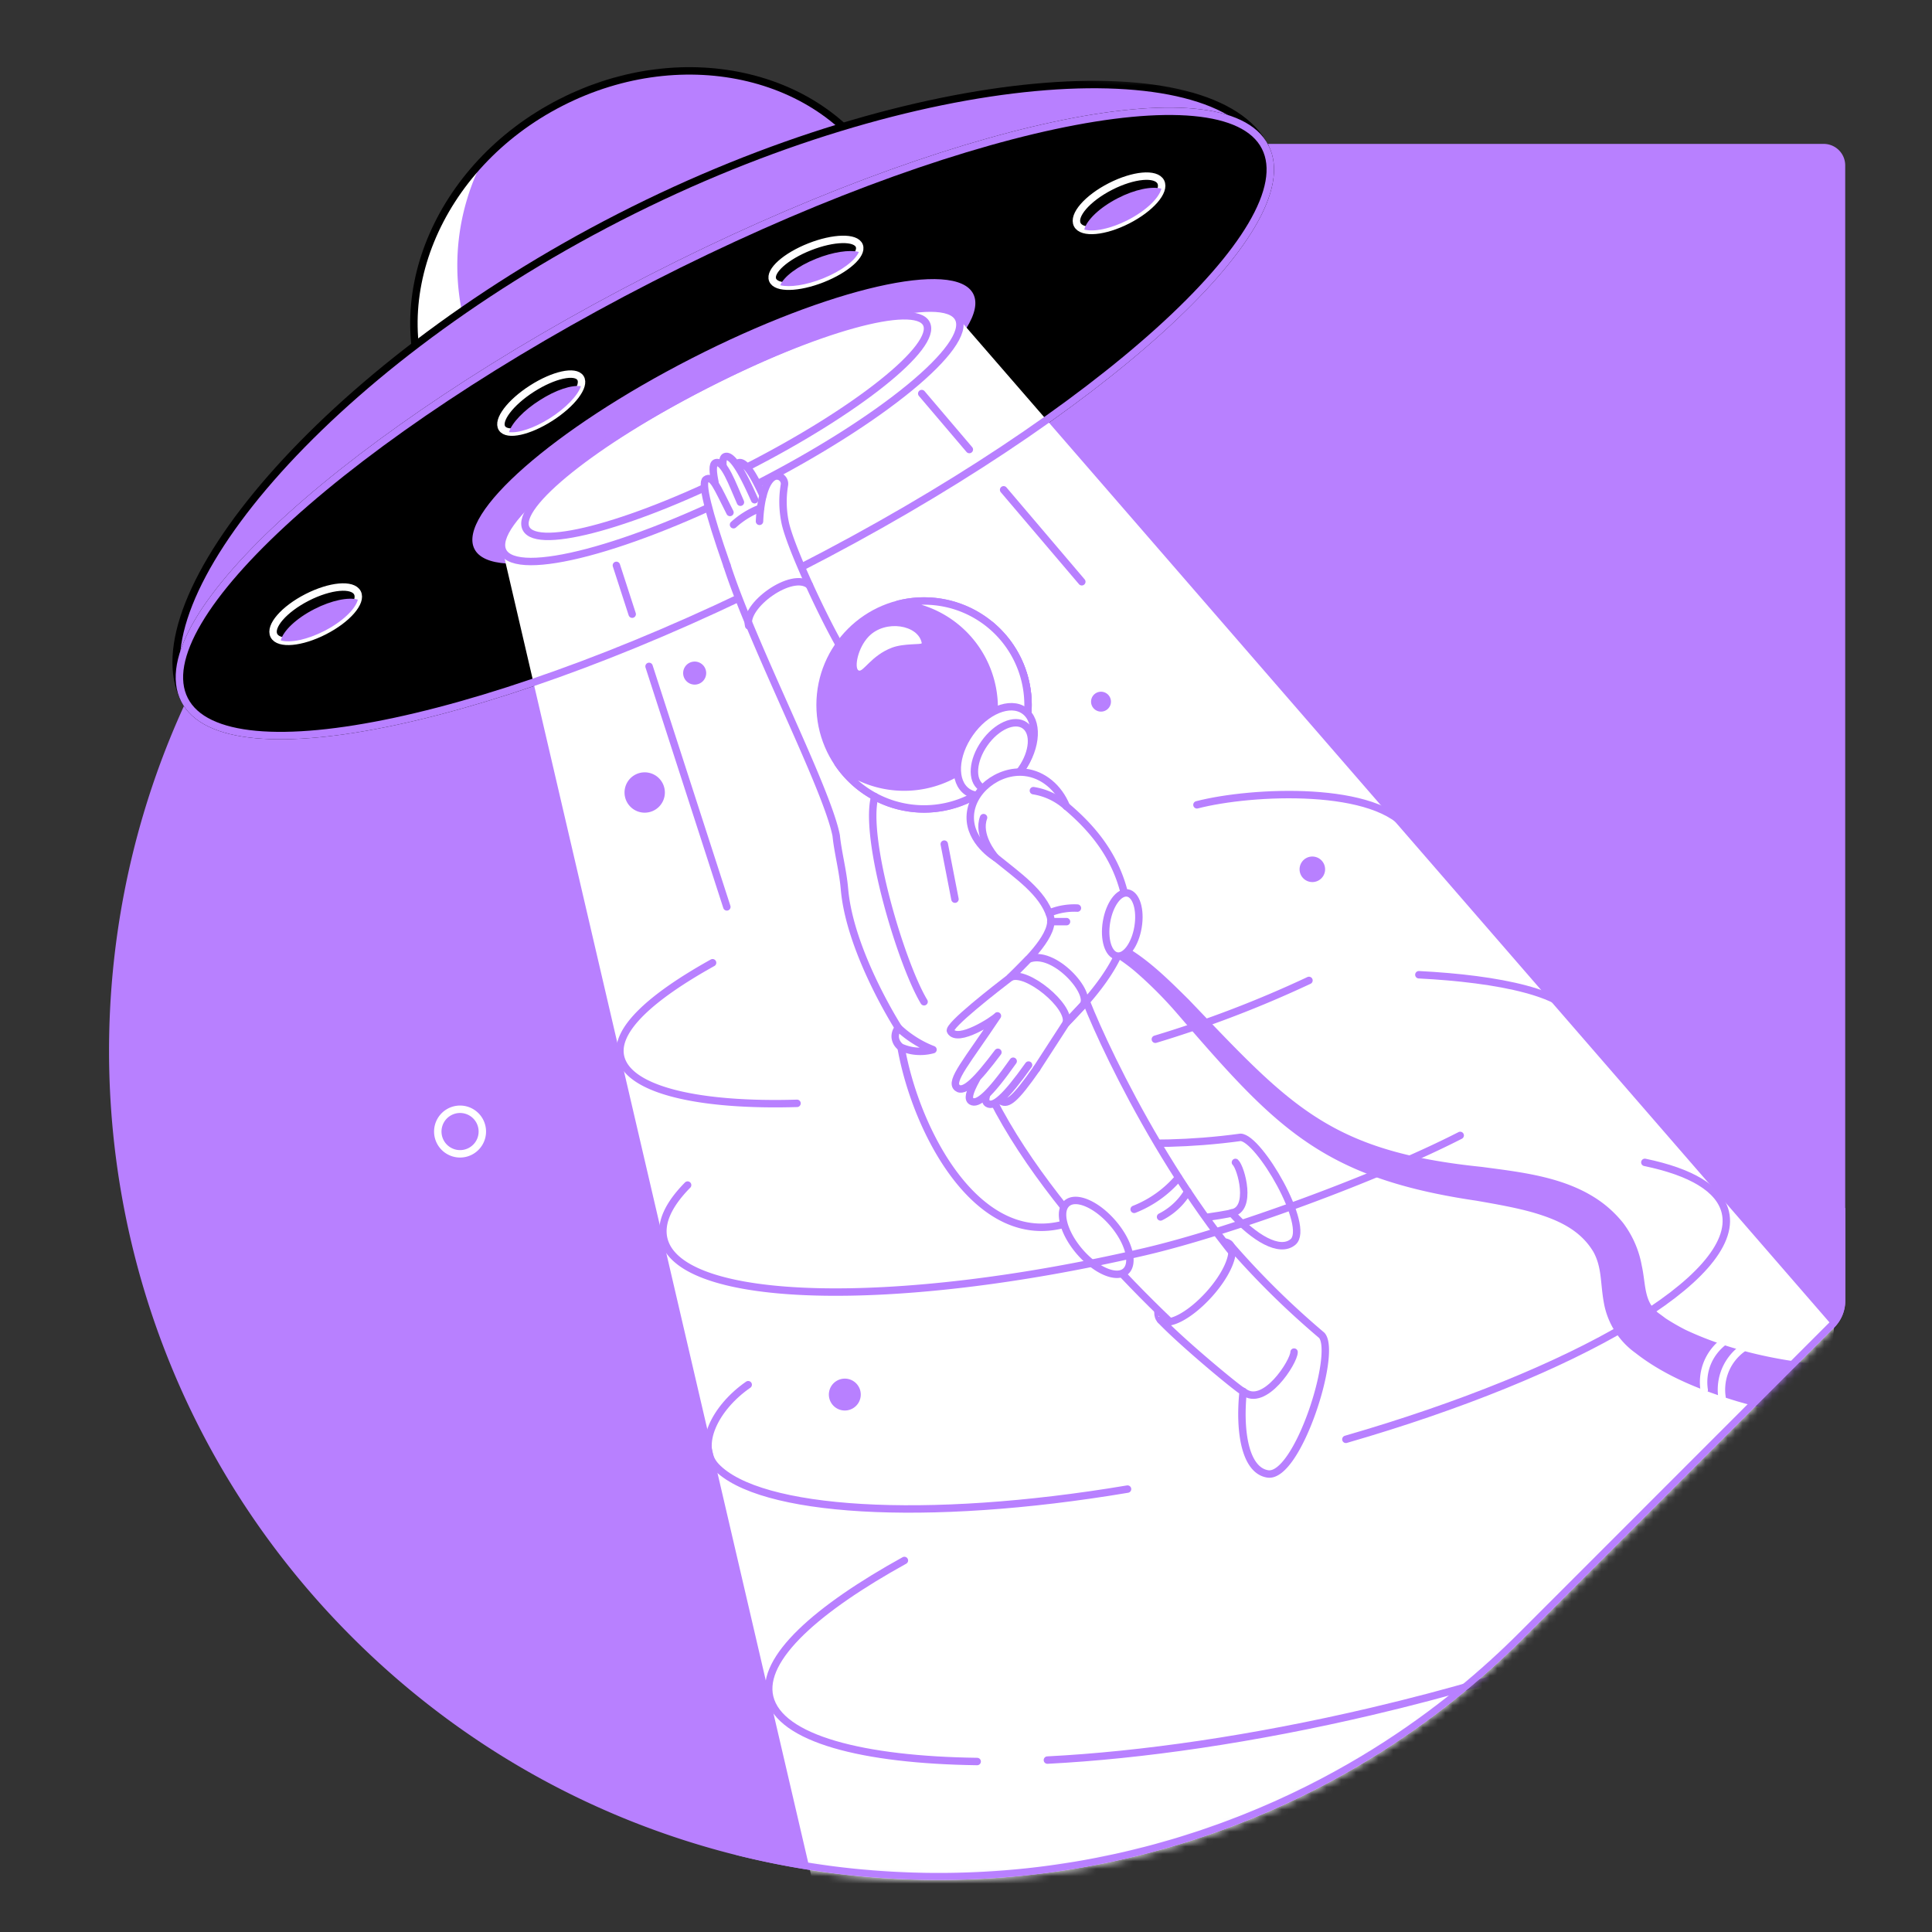 <svg xmlns="http://www.w3.org/2000/svg" width="260" height="260" fill="none" viewBox="0 0 260 260">
  <rect x="0" y="0" width="260" height="260" fill="#333333" stroke="none"/>
  <path fill="#B880FF" d="M92.627 19.365a5.12 5.12 0 0 0-3.602 1.494l-41.64 41.65c-43.61 43.578-43.61 114.226-.014 157.805 43.597 43.579 114.227 43.584 157.801 0l41.649-41.644a5.087 5.087 0 0 0 1.499-3.612v-152.8c0-.38-.075-.757-.22-1.108a2.9 2.9 0 0 0-2.677-1.785H92.627Z"/>
  <mask id="a" width="237" height="246" x="12" y="7" maskUnits="userSpaceOnUse" style="mask-type:alpha">
    <path fill="#45DEA6" d="M132.185 8.81c-1.351.002-29.039-4.073-46.894 0C53.845 15.98 42.26 52.943 42.26 52.943c-43.611 43.58-38.486 123.791 5.111 167.37 43.597 43.579 114.227 43.584 157.801 0l41.649-41.644a5.087 5.087 0 0 0 1.499-3.612v-152.8a2.904 2.904 0 0 0-.848-2.047 2.907 2.907 0 0 0-2.048-.846L132.185 8.81Z"/>
  </mask>
  <g mask="url(#a)">
    <path fill="#B880FF" d="M102.051 65.788c16.708-8.547 24.3-27.112 16.957-41.468-7.343-14.356-26.84-19.065-43.548-10.518-16.709 8.546-24.3 27.112-16.958 41.467 7.343 14.356 26.84 19.065 43.549 10.519Z"/>
    <path fill="#fff" d="M64.952 49.877a31.017 31.017 0 0 1-.036-28.206c-8.984 9.515-11.958 22.756-6.417 33.596 7.333 14.355 26.845 19.067 43.542 10.519.843-.431 1.655-.894 2.448-1.375a31.058 31.058 0 0 1-39.537-14.534Z"/>
    <path stroke="#000" stroke-linecap="round" stroke-linejoin="round" d="M102.051 65.788c16.708-8.547 24.3-27.112 16.957-41.468-7.343-14.356-26.84-19.065-43.548-10.518-16.709 8.546-24.3 27.112-16.958 41.467 7.343 14.356 26.84 19.065 43.549 10.519Z"/>
    <path fill="#B880FF" d="M24.83 94.17c-6.876-13.438 18.365-44.399 58.525-64.942 40.159-20.542 80.035-22.884 86.905-9.446"/>
    <path stroke="#000" stroke-linecap="round" stroke-linejoin="round" d="M24.83 94.17c-6.876-13.438 18.365-44.399 58.525-64.942 40.159-20.542 80.035-22.884 86.905-9.446"/>
    <path fill="#000" stroke="#000" stroke-linecap="round" stroke-linejoin="round" d="M107.527 76.492c40.159-20.542 68.247-45.929 62.736-56.703-5.511-10.775-42.535-2.857-82.694 17.685-40.16 20.542-68.248 45.929-62.737 56.703 5.512 10.775 42.535 2.857 82.695-17.685Z"/>
    <path stroke="#fff" stroke-miterlimit="10" d="M74.085 56.198c2.915-1.868 4.72-4.256 4.03-5.332-.69-1.076-3.613-.434-6.528 1.435-2.916 1.869-4.72 4.256-4.03 5.332.69 1.076 3.613.434 6.528-1.435ZM43.64 84.917c3.103-1.587 5.102-3.886 4.463-5.134-.639-1.249-3.672-.974-6.775.613-3.104 1.588-5.102 3.886-4.463 5.135.639 1.248 3.672.974 6.775-.614ZM110.657 37.521c3.221-1.27 5.452-3.264 4.983-4.453-.468-1.19-3.46-1.124-6.682.147-3.221 1.27-5.452 3.264-4.983 4.453.468 1.19 3.46 1.123 6.682-.147ZM151.751 29.619c3.103-1.587 5.101-3.886 4.462-5.135-.638-1.248-3.672-.974-6.775.614-3.103 1.587-5.101 3.886-4.462 5.134.638 1.249 3.672.974 6.775-.613Z"/>
    <path fill="#B880FF" d="M72.675 53.837c-2.195 1.375-3.79 3.08-4.18 4.313 1.233.17 3.355-.51 5.5-1.866s3.79-3.08 4.18-4.313c-1.233-.183-3.36.49-5.5 1.866ZM109.823 34.82c-2.497 1.004-4.358 2.43-4.817 3.566 1.265.316 3.461 0 5.752-.917 2.494-1.003 4.359-2.429 4.818-3.566-1.265-.316-3.461-.004-5.753.917ZM150.441 26.666c-2.452 1.256-4.207 2.952-4.524 4.226 1.275.358 3.543-.096 5.853-1.274 2.453-1.256 4.203-2.952 4.524-4.226-1.269-.357-3.561.092-5.853 1.274ZM42.306 81.97c-2.453 1.25-4.208 2.947-4.524 4.22 1.274.363 3.543-.091 5.853-1.273 2.452-1.252 4.207-2.948 4.523-4.222-1.274-.362-3.542.092-5.852 1.274ZM101.755 65.203c18.536-9.482 31.619-20.968 29.221-25.655-2.397-4.688-19.367-.802-37.903 8.68-18.537 9.48-31.62 20.967-29.222 25.655 2.398 4.687 19.368.801 37.904-8.68Z"/>
    <path fill="#fff" d="M128.982 42.837c-1.893-3.695-17.147.33-34.078 8.988-16.93 8.658-29.118 18.672-27.225 22.367C81.555 133.8 95.431 193.404 109.31 253.007c3.043 1.559 47.277 23.261 90.971-2.09 40.631-23.572 46.058-67.673 46.539-72.243L128.982 42.837Z"/>
    <path stroke="#B880FF" stroke-linecap="round" stroke-linejoin="round" d="M151.739 200.395c-27.276 4.583-49.602 3.098-55.39-3.048-2.608-2.773-.16-7.884 4.34-11M221.356 156.427c6.196 1.283 10.083 3.533 10.835 6.728 2.049 8.708-19.997 21.565-51.068 30.544M131.503 237.057c-15.313-.202-26.583-3.034-27.926-8.681-1.224-5.211 6.417-11.894 18.132-18.375M255.176 192.869c2.567 10.913-29.054 27.679-70.62 37.446-15.891 3.731-30.938 5.903-43.602 6.55M190.944 131.177c10.51.536 20.598 2.429 21.574 6.586M107.527 76.492c40.159-20.542 68.247-45.929 62.736-56.703-5.511-10.775-42.535-2.857-82.694 17.685-40.16 20.542-68.248 45.929-62.737 56.703 5.511 10.775 42.535 2.857 82.695-17.685Z"/>
    <path stroke="#B880FF" stroke-linecap="round" stroke-linejoin="round" d="M101.756 65.208c16.929-8.66 29.121-18.675 27.23-22.371-1.89-3.696-17.147.328-34.076 8.987-16.93 8.66-29.12 18.675-27.23 22.371 1.89 3.696 17.147-.327 34.076-8.987Z"/>
    <path stroke="#B880FF" stroke-linecap="round" stroke-linejoin="round" d="M100.554 62.858c14.878-7.61 25.676-16.25 24.118-19.296-1.559-3.047-14.884.652-29.762 8.263-14.878 7.61-25.676 16.25-24.118 19.296 1.559 3.047 14.883-.652 29.762-8.263Z"/>
    <path fill="#B880FF" d="M146.348 125.429c5.619 1.063 9.754 5.271 13.613 9.08 13.64 14.25 18.911 20.423 39.417 22.523 5.541.742 11.738 1.375 16.427 4.963a15.658 15.658 0 0 1 2.621 2.576 13.47 13.47 0 0 1 2.508 5.716c.577 2.585.265 4.867 2.222 6.393l.674.495.335.253a29.925 29.925 0 0 0 2.663 1.535c7.333 3.451 15.762 4.785 23.833 5.042a3.75 3.75 0 0 1 2.646 1.152 3.773 3.773 0 0 1 1.049 2.689 3.757 3.757 0 0 1-3.841 3.666 77.212 77.212 0 0 1-16.707-2.924c-4.776-1.439-9.707-3.373-13.704-6.504a10.563 10.563 0 0 1-4.253-6.705c-.505-2.704-.243-4.758-1.417-6.907-1.76-2.938-4.707-4.3-8.14-5.303-2.392-.674-4.977-1.123-7.604-1.582-21.01-3.08-27.202-10.046-40.475-25.419a55.042 55.042 0 0 0-5.565-5.532c-1.98-1.641-4.184-3.021-6.618-3.557a.832.832 0 0 1-.633-1.008.837.837 0 0 1 .954-.642h-.005Z"/>
    <path fill="#fff" d="M166.941 153.058c-1.599.22-3.281.403-5.041.54-3.117.243-6.046.303-8.75.243 1.095-.11 2.237 2.223 2.539 5.207.303 2.984-.344 5.5-1.444 5.61 3.351-.082 10.932-1.178 11.5-1.421 3.043 3.364 6.449 5.404 8.25 3.91 2.438-2.026-4.565-14.053-7.054-14.089Z"/>
    <path stroke="#B880FF" stroke-linecap="round" stroke-linejoin="round" d="M166.259 156.431c.765.687 2.328 6.375-.527 6.806"/>
    <path stroke="#B880FF" stroke-linecap="round" stroke-linejoin="round" d="M166.941 153.058c-1.599.22-3.281.403-5.041.54-3.117.243-6.046.303-8.75.243 1.095-.11 2.237 2.223 2.539 5.207.303 2.984-.344 5.5-1.444 5.61 3.351-.082 10.932-1.178 11.5-1.421 3.043 3.364 6.449 5.404 8.25 3.91 2.438-2.026-4.565-14.053-7.054-14.089Z"/>
    <path fill="#fff" d="M113.866 88.294c-1.93-2.823-7.278-13.965-8.172-17.829a13.815 13.815 0 0 1-.298-3.717c.029-.485.083-.969.16-1.448a1.037 1.037 0 0 0-.186-.82 1.05 1.05 0 0 0-.73-.418.889.889 0 0 0-.197 0c-1.201.179-2.081 2.599-2.233 6.096l-5.041 2.897c1.485 9.735 13.892 31.877 15.382 39.38a69.352 69.352 0 0 0 1.113 7.21c.619 2.979 1.701 10.014 7.256 18.659.504.788.11 4.125.385 5.018 4.271 14.136 11.458 25.232 23.416 20.905.495-9.808.992-19.617 1.49-29.425l-10.927-31.653-21.418-14.855Z"/>
    <path fill="#fff" d="m98.892 74.577-.522 3.267c-2.59-7.379-3.997-12.86-3.387-13.291.916-.66 2.168 1.191 3.91 4.606"/>
    <path fill="#fff" d="M100.024 67.587c-1.013-2.264-2.635-5.807-3.763-5.29-.848.386.335 4.437 1.206 6.912"/>
    <path fill="#fff" d="M101.331 66.753c-1.009-2.264-2.631-5.803-3.763-5.285-.844.385.339 4.432 1.21 6.912"/>
    <path fill="#fff" d="M100.537 69.214c-.866-2.475-2.048-6.527-1.205-6.912 1.128-.518 2.75 3.025 3.763 5.29l.701 1.833-1.375 4.065-3.126 1.284-1.297-1.426-1.031-5.642 3.41-1.75"/>
    <path stroke="#B880FF" stroke-linecap="round" stroke-linejoin="round" d="M100.753 84.215c-.715-2.713 5.866-7.439 8.172-5.45"/>
    <path stroke="#B880FF" stroke-linecap="round" stroke-linejoin="round" d="M97.829 76.084c3.515 10.895 13.42 29.884 14.703 36.36.229 2.292.889 4.639 1.114 7.21.733 8.479 7.256 18.659 7.256 18.659 1.109 11.816 10.372 31.336 23.801 25.923.495-9.808.992-19.616 1.49-29.425l-10.927-31.653-21.4-14.864c-1.93-2.823-7.278-13.965-8.172-17.829a13.855 13.855 0 0 1-.298-3.717c.029-.485.083-.969.16-1.448a1.046 1.046 0 0 0-.916-1.237.889.889 0 0 0-.197 0c-1.201.178-2.081 2.598-2.232 6.095"/>
    <path stroke="#B880FF" stroke-linecap="round" stroke-linejoin="round" d="M97.829 76.085c-2.585-7.38-3.456-11.101-2.846-11.546.916-.66 1.512 1.013 3.254 4.427"/>
    <path stroke="#B880FF" stroke-linecap="round" stroke-linejoin="round" d="M99.644 67.587c-1.013-2.264-2.242-5.807-3.369-5.29-.417.189-.344 1.261-.06 2.595"/>
    <path stroke="#B880FF" stroke-linecap="round" stroke-linejoin="round" d="M101.55 67.252c-1.013-2.264-2.85-6.302-3.983-5.784-.256.115-.325.573-.27 1.22M102.678 66.67c-1.004-2.181-2.361-4.817-3.346-4.363M98.714 70.612a11.405 11.405 0 0 1 3.634-2.232"/>
    <path fill="#B880FF" stroke="#B880FF" stroke-linecap="round" stroke-linejoin="round" d="M124.357 108.865c7.728 0 13.993-6.265 13.993-13.993 0-7.728-6.265-13.993-13.993-13.993-7.728 0-13.993 6.265-13.993 13.993 0 7.728 6.265 13.993 13.993 13.993Z"/>
    <path fill="#fff" stroke="#B880FF" stroke-linecap="round" stroke-linejoin="round" d="M133.272 84.087a13.956 13.956 0 0 1 2.402 7.842 13.992 13.992 0 0 1-13.993 13.993 13.933 13.933 0 0 1-8.915-3.208 13.987 13.987 0 0 0 11.591 6.151 13.994 13.994 0 0 0 8.915-24.778Z"/>
    <path fill="#fff" stroke="#B880FF" stroke-linecap="round" stroke-linejoin="round" d="M124.357 80.879a13.873 13.873 0 0 0-3.456.43 13.99 13.99 0 0 1 12.893 13.948 13.942 13.942 0 0 1-1.416 6.146c-1.787 3.667 2.012 4.437 4.359 0a13.908 13.908 0 0 0 1.613-6.531 13.997 13.997 0 0 0-8.638-12.928 13.993 13.993 0 0 0-5.355-1.065Z"/>
    <path fill="#fff" stroke="#B880FF" stroke-linecap="round" stroke-linejoin="round" d="M137.464 103.529c2.123-3.013 2.293-6.548.379-7.897-1.914-1.349-5.187 0-7.31 3.013-2.123 3.013-2.292 6.549-.378 7.897 1.914 1.349 5.187 0 7.309-3.013Z"/>
    <path fill="#fff" stroke="#B880FF" stroke-linecap="round" stroke-linejoin="round" d="M137.462 103.533c1.618-2.297 1.817-4.944.443-5.912-1.374-.968-3.8.11-5.419 2.406-1.618 2.297-1.816 4.944-.442 5.912s3.799-.109 5.418-2.406Z"/>
    <path fill="#B880FF" stroke="#B880FF" stroke-linecap="round" stroke-linejoin="round" d="M162.7 174.222c2.553-2.825 3.78-5.876 2.741-6.814-1.038-.939-3.949.59-6.502 3.415-2.552 2.825-3.779 5.876-2.741 6.814 1.039.938 3.95-.591 6.502-3.415Z"/>
    <path fill="#fff" d="M132.768 146.27c8.296 17.801 28.972 36.002 34.724 40.407l6.659-9.167c-14.414-12.994-25.153-35.59-27.958-42.69-.385-.293-4.386-3.268-8.401-1.861-4.222 1.467-6.999 7.256-5.024 13.311Z"/>
    <path fill="#fff" d="M162.7 174.222c2.553-2.825 3.78-5.876 2.741-6.814-1.038-.939-3.949.59-6.502 3.415-2.552 2.825-3.779 5.876-2.741 6.814 1.039.938 3.95-.591 6.502-3.415Z"/>
    <path stroke="#B880FF" stroke-linecap="round" stroke-linejoin="round" d="M132.768 146.27c8.296 17.801 28.972 36.002 34.724 40.407M174.152 177.501c-14.415-12.994-25.154-35.59-27.959-42.69"/>
    <path fill="#fff" d="M177.882 179.71a117.303 117.303 0 0 1-4.781-4.276 111.196 111.196 0 0 1-7.672-8.026c1.04.917-.188 3.992-2.75 6.816-2.562 2.823-5.464 4.354-6.504 3.414 2.929 3.08 10.399 9.277 11.119 9.625-.582 5.73.394 10.661 3.332 11.092 3.997.559 9.359-16.252 7.256-18.645Z"/>
    <path stroke="#B880FF" stroke-linecap="round" stroke-linejoin="round" d="M174.151 181.956c0 1.306-4.024 7.608-6.847 5.289"/>
    <path stroke="#B880FF" stroke-linecap="round" stroke-linejoin="round" d="M177.882 179.71a117.303 117.303 0 0 1-4.781-4.276 111.196 111.196 0 0 1-7.672-8.026c1.04.917-.188 3.992-2.75 6.816-2.562 2.823-5.464 4.354-6.504 3.414 2.929 3.08 10.399 9.277 11.119 9.625-.582 5.73.394 10.661 3.332 11.092 3.997.559 9.359-16.252 7.256-18.645Z"/>
    <path fill="#fff" d="M134.4 115.753c-2.897-2.135-2.696-6.416-.404-8.369 2.292-1.952 5.871-1.696 9.199.853 2.69 2.264 7.269 6.416 8.415 13.461.917 5.541-3.071 10.876-8.131 15.982a5.282 5.282 0 0 1-5.61-.366 5.31 5.31 0 0 1-1.893-5.789c2.448-2.351 5.926-5.858 5.381-8.214-.481-2.071-3.68-5.023-6.957-7.558Z"/>
    <path fill="#fff" d="M134.001 115.424c-.161-.097-3.493-2.15-3.429-5.501.064-3.506 3.804-6.37 7.334-5.985 2.456.265 4.583 2.062 5.6 4.583"/>
    <path stroke="#B880FF" stroke-linecap="round" stroke-linejoin="round" d="M134.001 115.424c-.161-.097-3.493-2.15-3.429-5.501.064-3.506 3.804-6.37 7.334-5.985 2.456.265 4.583 2.062 5.6 4.583"/>
    <path fill="#fff" d="m137.901 130.837-1.925.674c-1.788 1.375-8.489 6.55-8.062 7.237.944 1.692 5.894-1.544 6.316-2.048-4.052 6.095-6.472 8.786-5.413 9.666.916.765 2.686-1.05 5.477-4.767l5.22 2.191 3.965-6.123c.862-2.59 0-5.225-1.833-6.38a4.91 4.91 0 0 0-3.745-.45Z"/>
    <path fill="#fff" d="M136.843 142.108c-3.589 5.179-5.262 6.618-6.128 6.087-.729-.459-.074-2.035 3.346-7.256"/>
    <path fill="#fff" d="M139.052 142.424c-3.584 5.184-5.257 6.619-6.124 6.087-.728-.458-.073-2.031 3.346-7.256"/>
    <path fill="#fff" d="M139.514 143.804c-2.915 4.189-3.887 4.863-4.734 4.4-.761-.413-.065-1.833 2.997-6.495"/>
    <path stroke="#B880FF" stroke-linecap="round" stroke-linejoin="round" d="M135.976 131.525c-1.788 1.375-8.489 6.55-8.062 7.237.944 1.691 5.894-1.545 6.316-2.049-4.052 6.096-6.472 8.787-5.413 9.667.916.765 2.686-1.05 5.477-4.767M139.515 143.799l3.964-6.119"/>
    <path stroke="#B880FF" stroke-linecap="round" stroke-linejoin="round" d="M136.348 142.814c-3.25 4.606-4.808 5.885-5.633 5.381-.459-.289-.362-1.055.696-2.975"/>
    <path stroke="#B880FF" stroke-linecap="round" stroke-linejoin="round" d="M138.419 143.332c-3.154 4.441-4.675 5.678-5.5 5.179-.275-.165-.353-.491-.165-1.114M139.515 143.804c-2.915 4.189-3.887 4.863-4.735 4.4"/>
    <path fill="#fff" stroke="#B880FF" stroke-linecap="round" stroke-linejoin="round" d="m138.369 129.105-2.393 2.42c2.122-1.063 8.195 3.937 7.503 6.156l2.246-2.375c1.393-1.631-3.992-7.677-7.356-6.201Z"/>
    <path stroke="#B880FF" stroke-linecap="round" stroke-linejoin="round" d="M143.479 137.681c5.042-5.106 9.034-10.441 8.131-15.983-1.146-7.044-5.724-11.197-8.415-13.461a8.7 8.7 0 0 0-4.125-1.833"/>
    <path stroke="#B880FF" stroke-linecap="round" stroke-linejoin="round" d="M132.364 110.033c-.861 2.315 1.206 4.918 1.637 5.391 2.841 2.323 6.357 4.693 7.333 7.887.72 2.292-2.933 5.863-5.381 8.214"/>
    <path fill="#fff" stroke="#B880FF" stroke-linecap="round" stroke-linejoin="round" d="M153.151 124.767c.391-2.342-.241-4.399-1.412-4.594-1.171-.196-2.438 1.544-2.829 3.886s.241 4.399 1.412 4.595c1.171.195 2.438-1.545 2.829-3.887Z"/>
    <path stroke="#B880FF" stroke-linecap="round" stroke-linejoin="round" d="M144.992 122.207a8.595 8.595 0 0 0-1.806.101 8.408 8.408 0 0 0-1.985.568M143.525 124.031h-2.118M117.721 107.196c-1.513 5.62 3.565 22.537 6.636 27.615M127.075 113.599l1.44 7.403"/>
    <path fill="#fff" stroke="#B880FF" stroke-linecap="round" stroke-linejoin="round" d="M125.558 141.256a14.178 14.178 0 0 1-3.011-1.605 13.453 13.453 0 0 1-1.646-1.338 1.83 1.83 0 0 0-.43 1.228 1.877 1.877 0 0 0 .788 1.398c.484.213.992.367 1.512.459a6.508 6.508 0 0 0 2.787-.142ZM151.47 171.102c1.231-1.06.464-3.971-1.714-6.501-2.178-2.531-4.942-3.723-6.174-2.663-1.232 1.06-.464 3.971 1.714 6.502 2.178 2.53 4.942 3.722 6.174 2.662Z"/>
    <path stroke="#B880FF" stroke-linecap="round" stroke-linejoin="round" d="M152.632 162.747a15.044 15.044 0 0 0 5.967-4.267M156.184 163.769a8.932 8.932 0 0 0 2.576-1.953c.41-.45.772-.942 1.082-1.466"/>
    <path stroke="#fff" stroke-linecap="round" stroke-linejoin="round" d="M61.913 155.276a2.997 2.997 0 1 0 0-5.995 2.997 2.997 0 0 0 0 5.995Z"/>
    <path fill="#B880FF" stroke="#B880FF" stroke-linecap="round" stroke-linejoin="round" d="M86.714 108.865a2.214 2.214 0 1 0 0-4.427 2.214 2.214 0 0 0 0 4.427Z"/>
    <path fill="#B880FF" d="M176.608 118.705a1.718 1.718 0 1 0 .002-3.436 1.718 1.718 0 0 0-.002 3.436Z"/>
    <path stroke="#B880FF" stroke-linecap="round" stroke-linejoin="round" d="m87.347 89.679 10.468 32.368M82.95 76.085l2.128 6.568"/>
    <path stroke="#fff" stroke-linecap="round" stroke-linejoin="round" d="M232.058 180.498a6.93 6.93 0 0 0-2.214 2.75 6.878 6.878 0 0 0-.5 3.818M234.459 181.502a6.882 6.882 0 0 0-2.213 2.75 6.878 6.878 0 0 0-.5 3.818"/>
    <path stroke="#B880FF" stroke-linecap="round" stroke-linejoin="round" d="M196.505 152.801c-11.143 5.715-30.925 12.962-42.452 15.647-33.678 7.847-62.64 7.132-64.726-1.728-.509-2.181.65-4.642 3.208-7.237M107.257 148.483c-13.2.39-22.688-1.783-23.737-6.251-.853-3.635 4.194-8.113 12.375-12.669M176.154 131.942a151.505 151.505 0 0 1-20.671 7.915M135.064 65.918l10.519 12.371M124.045 52.966l6.403 7.53"/>
    <path fill="#fff" d="M124.046 86.544c.046.247-2.374 0-4.002.614-2.805 1.059-3.905 3.382-4.5 3.07-.596-.31-.152-3.01 1.375-4.583 2.236-2.305 6.673-1.558 7.127.899Z"/>
  </g>
  <path fill="#B880FF" d="M247.38 162.275v12.783a4.12 4.12 0 0 1-1.219 2.947l-41.635 41.649a109.945 109.945 0 0 1-36.603 24.292 110.285 110.285 0 0 1-41.636 8.104 110.67 110.67 0 0 1-27.211-3.378v.957a111.895 111.895 0 0 0 27.211 3.36 111.215 111.215 0 0 0 78.899-32.689l41.649-41.644a5.1 5.1 0 0 0 1.499-3.612v-12.471l-.954-.298ZM148.169 95.766a1.338 1.338 0 1 0 0-2.677 1.338 1.338 0 0 0 0 2.677ZM93.43 92.131a1.55 1.55 0 1 0 0-3.098 1.55 1.55 0 0 0 0 3.098ZM113.693 189.821a2.146 2.146 0 1 0-.002-4.292 2.146 2.146 0 0 0 .002 4.292Z"/>
  <path stroke="#B880FF" stroke-linecap="round" stroke-linejoin="round" d="M161.08 108.31c7.393-1.916 24.429-2.69 28.596 3.529"/>
</svg>
